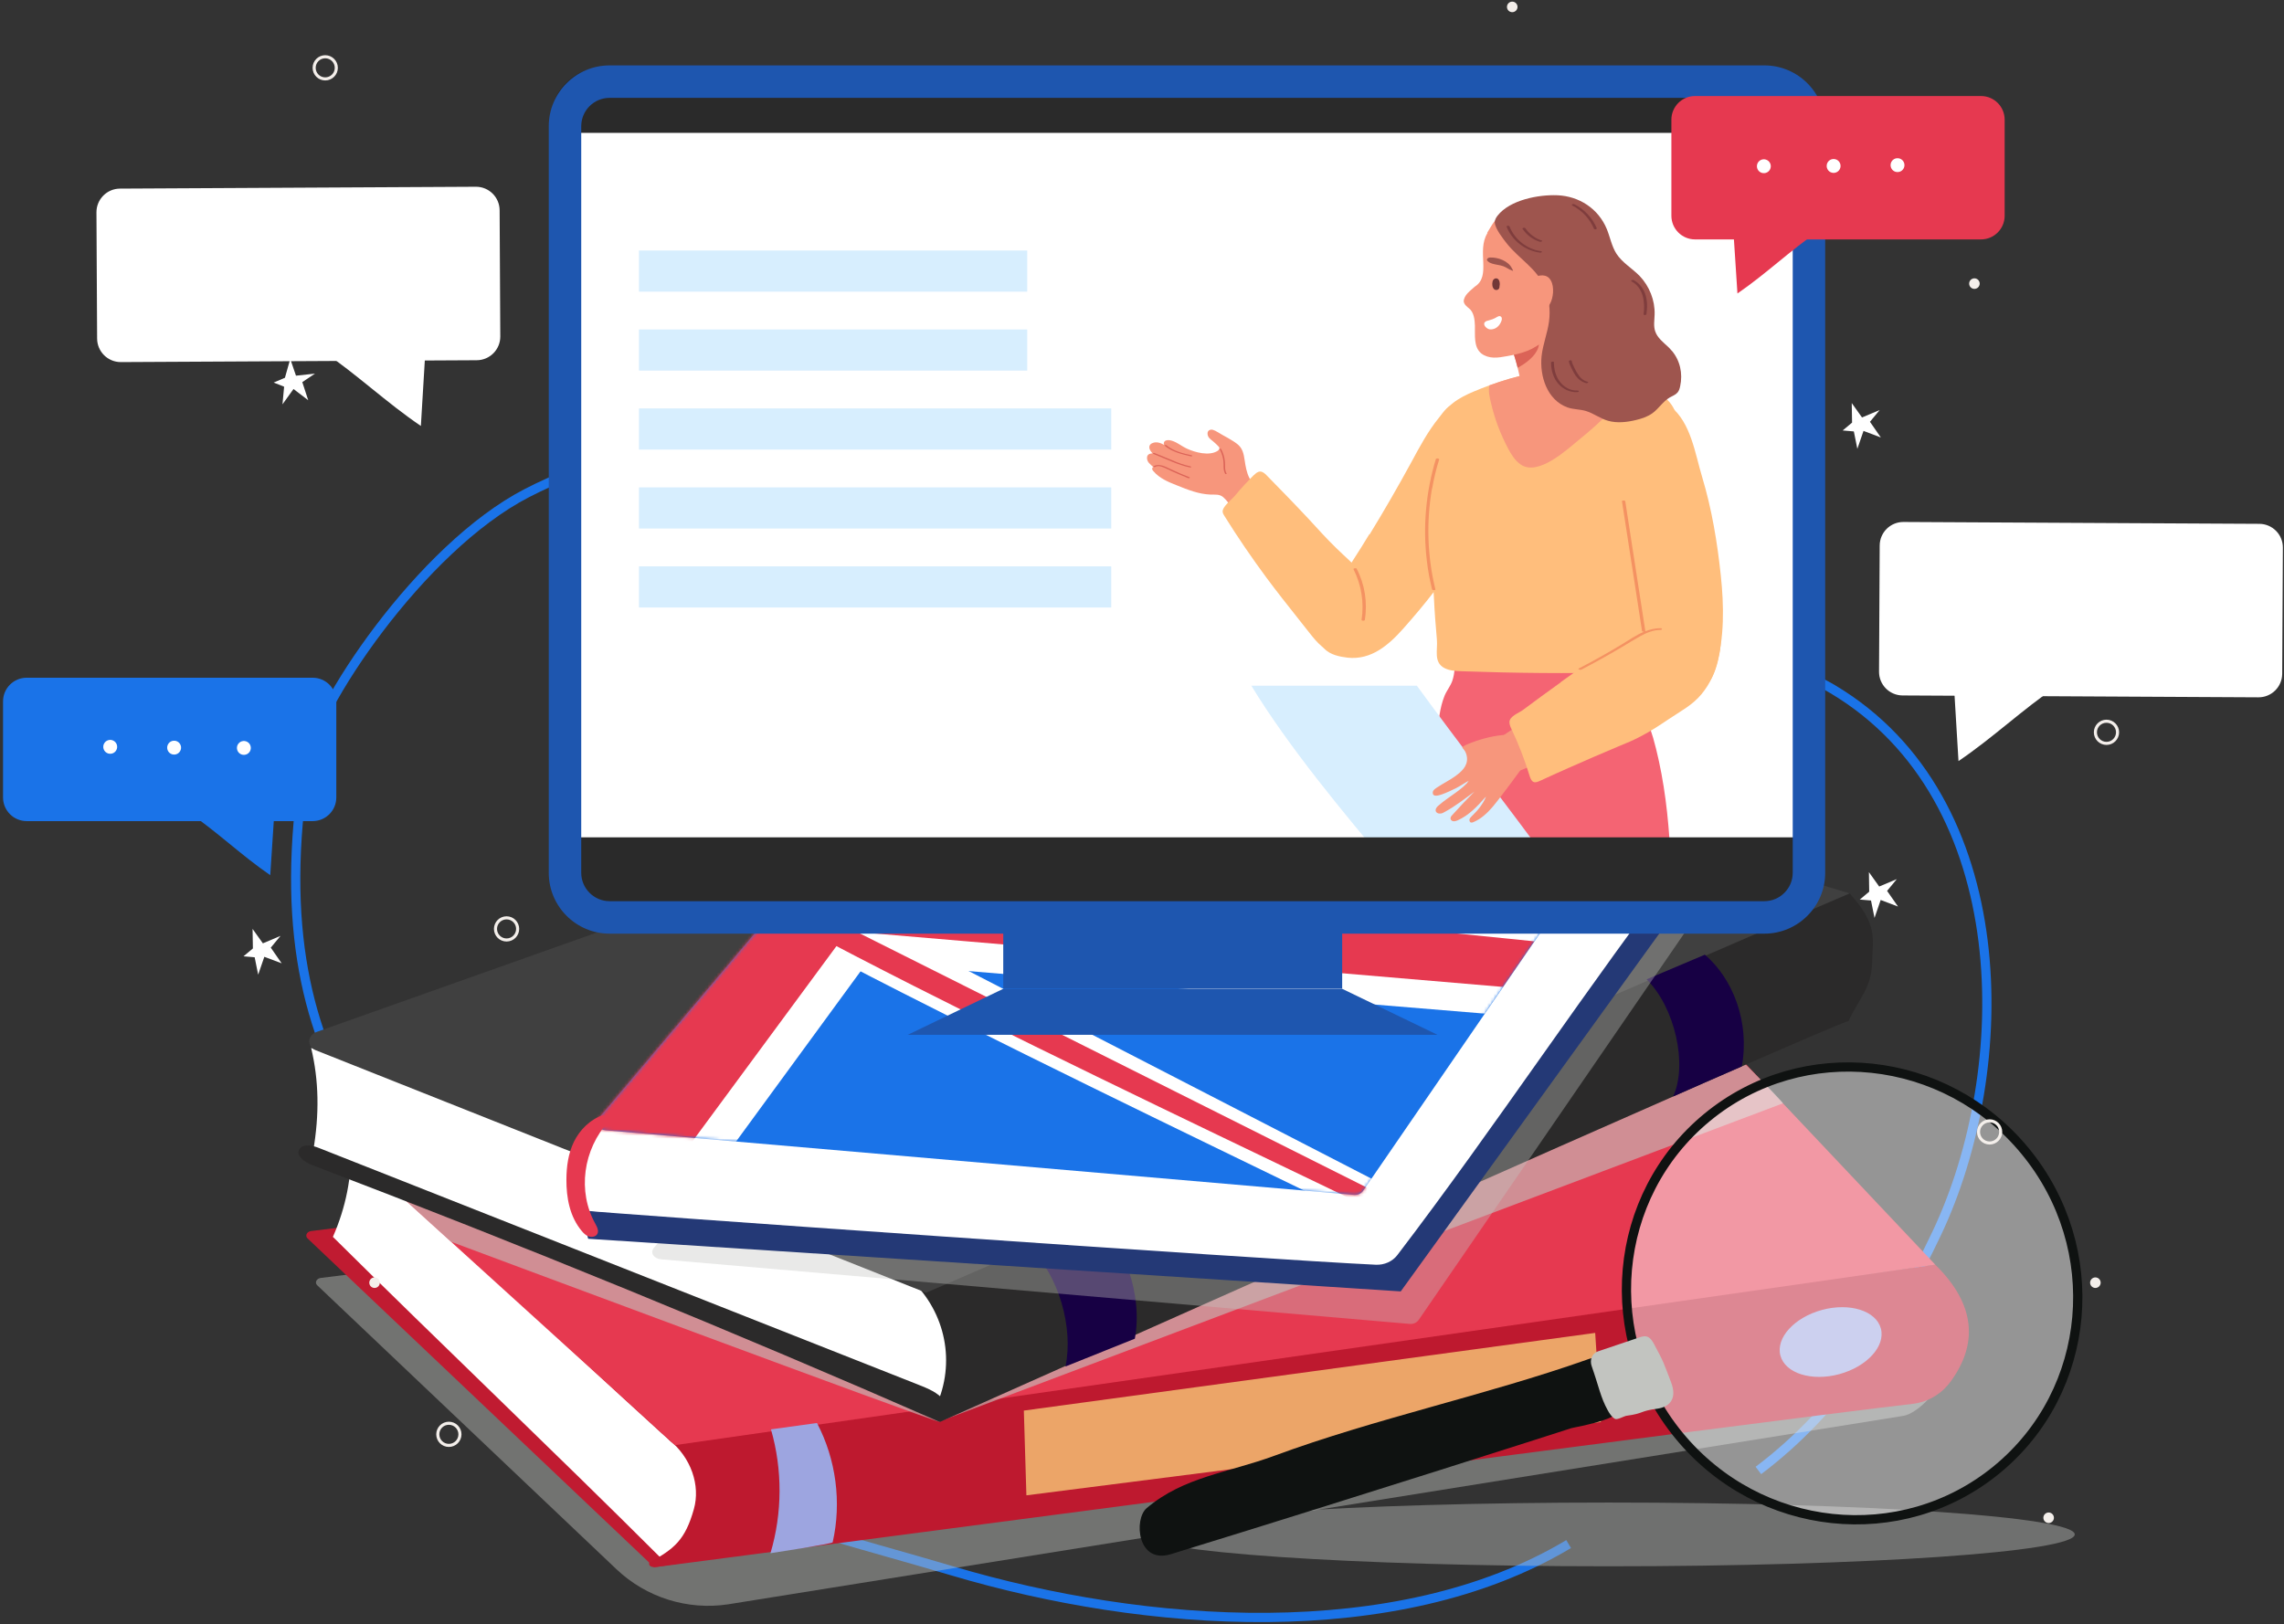 <svg width="741" height="527" viewBox="0 0 741 527" fill="none" xmlns="http://www.w3.org/2000/svg">
<rect x="0" y="0" width="741" height="527" fill="#333333" stroke="none"/>
<path d="M570.471 477.177C596.828 457.37 614.543 429.248 628.283 400.328C653.686 346.896 654.326 259.288 594.631 223.674C558.299 201.998 526.882 237.873 505.454 190.088C500.787 179.668 499.1 168.254 496.525 157.168C486.85 115.58 461.931 75.6 422.2 56.251C382.468 36.901 327.258 43.569 299.567 77.823C287.735 92.465 281.159 111.109 266.216 122.914C232.995 149.167 208.808 140.433 170.907 160.031C136.327 177.903 101.943 229.793 99.053 248.123C82.423 353.616 135.425 384.653 183.524 441.995C223.883 490.12 247.102 491.427 309.163 509.822C371.225 528.217 453.093 534.479 508.919 501.063" stroke="#1A73E8" stroke-width="3" stroke-miterlimit="10"/>
<g style="mix-blend-mode:multiply" opacity="0.44">
<path d="M102.912 417.081L199.977 509.213C209.67 518.411 223.054 522.613 236.264 520.608L617.492 459.462C622.155 458.762 631.163 449.786 627.853 446.444L526.299 362.046L104.01 414.709C102.657 414.9 102.036 416.253 102.912 417.081Z" fill="#C2C4C0"/>
</g>
<path d="M99.775 401.866L212.199 508.576L621.581 446.444L523.162 346.832L100.873 399.494C99.52 399.685 98.9 401.038 99.775 401.866Z" fill="#C01B31"/>
<path d="M214.141 505.313C179.271 470.523 143.383 436.465 108.004 401.372C112.19 391.887 114.195 381.813 113.861 371.866C113.861 371.866 218.534 469.154 219.011 468.947C222.958 469.632 226.141 472.115 227.971 475.075C229.817 478.035 230.47 481.425 230.804 484.799C231.234 489.319 231.059 494.014 228.894 498.263C226.714 502.512 222.194 506.205 214.157 505.329L214.141 505.313Z" fill="white"/>
<path d="M627.85 410.396C627.85 410.396 217.338 466.465 216.988 467.165C224.245 472.974 227.269 482.03 225.121 489.685C222.288 499.807 218.707 502.64 210.622 507.08C210.622 507.08 210.065 508.863 213.105 508.481C255.216 503.086 571.257 461.213 620.514 455.563C625.4 455.006 629.824 452.412 632.736 448.465C641.505 436.609 641.41 423.686 627.85 410.396Z" fill="#BE192F"/>
<path d="M106.076 366.407L219.009 468.948L627.866 410.396L528.874 305.532L107.11 364.052C105.773 364.243 105.169 365.596 106.06 366.407H106.076Z" fill="#E63950"/>
<path d="M332.166 457.744L517.528 432.534L519.406 461.452L332.994 485.245L332.166 457.744Z" fill="#ECA568"/>
<path d="M250.124 463.839C253.896 476.889 253.832 491.006 249.965 504.025C249.965 504.025 269.922 501.001 270.145 500.491C273.089 487.521 271.243 473.531 265.052 461.77L250.124 463.839Z" fill="#9DA5E0"/>
<path d="M577.626 439.919C576.067 434.174 582.099 427.537 591.091 425.086C600.083 422.651 608.645 425.341 610.205 431.086C611.764 436.831 605.732 443.468 596.74 445.919C587.748 448.354 579.186 445.664 577.626 439.919Z" fill="#9DA5E0"/>
<g style="mix-blend-mode:multiply" opacity="0.61">
<path d="M578.436 358.036L304.682 461.324C303.743 461.738 146.343 402.964 146.343 402.964L121.182 380.11L394.331 285.448C402.639 282.503 411.79 282.185 420.129 284.572L556.251 335.914C557.206 336.073 578.643 357.59 578.42 358.036H578.436Z" fill="#C2C4C0"/>
</g>
<path d="M301.978 419.372C235.915 390.725 168.737 363.924 100.939 340.068C103.454 350.556 103.661 361.505 101.608 373.505C169.199 402.439 237.459 430.274 306.307 456.996C312.943 446.476 311.925 432.852 301.978 419.372Z" fill="white"/>
<path d="M600.08 289.888C600.08 289.888 298.617 417.749 297.646 417.399C307.864 428.73 309.997 445.203 302.373 458.921C303.551 460.115 304.315 461.261 305.063 461.372C305.063 461.372 598.297 330.471 599.714 331.362C603.326 323.675 607.13 320.588 607.369 312.376C607.608 304.164 609.199 300.01 600.064 289.888H600.08Z" fill="#2B2A2A"/>
<path d="M304.682 461.34C237.775 432.041 169.93 404.269 101.224 378.057C98.646 377.07 95.591 374.731 97.293 372.694C98.63 371.102 101.447 371.723 103.453 372.519C168.29 398.126 233.128 423.749 297.966 449.356C301.069 450.582 304.316 451.919 306.178 454.37C308.04 456.82 307.801 460.767 304.682 461.324V461.34Z" fill="#2B2A2A"/>
<path d="M600.08 289.888L300.464 419.5L102.418 340.8C99.473 339.638 99.68 335.946 102.752 334.864L385.737 234.456C394.044 231.512 403.196 231.193 411.535 233.58L600.096 289.904L600.08 289.888Z" fill="#404040"/>
<path d="M334.234 404.89C343.433 413.946 348.335 430.8 345.677 443.436C345.677 443.436 367.163 434.81 368.181 434.412C370.823 419.946 364.568 403.41 355.529 395.675L334.234 404.89Z" fill="#170044"/>
<path d="M534.207 317.803C543.406 326.874 547.607 345.543 542.801 355.824C542.801 355.824 564.08 346.434 565.098 346.052C567.74 331.585 562.154 317.548 553.114 309.798L534.207 317.803Z" fill="#170044"/>
<g style="mix-blend-mode:multiply" opacity="0.37">
<path d="M557.654 279.019L327.268 270.456C326.266 270.425 325.295 270.838 324.69 271.586L212.139 404.938C210.754 406.641 212.234 408.471 214.526 408.662L457.389 429.623C458.535 429.718 459.649 429.209 460.27 428.318L560.01 283.093C561.219 281.326 559.93 279.098 557.67 279.003L557.654 279.019Z" fill="#C2C4C0"/>
</g>
<path d="M551.778 284.318L454.442 419.071L190.826 401.994L188.279 392.763L447.901 408.519C447.901 408.519 544.473 279.082 544.569 278.462C546.176 278.048 548.166 277.379 549.885 277.857C552.67 278.637 553.402 282.074 551.778 284.302V284.318Z" fill="#243976"/>
<path d="M536.963 242.287C530.852 255.496 534.847 268.769 547.404 277.809C515.462 319.395 485.176 365.596 453.346 407.278C451.77 409.347 449.128 410.54 446.375 410.413C412.237 408.869 189.904 393.273 191.273 392.954C187.151 388.068 186.928 387.448 187.39 381.257C187.851 375.05 190.843 368.986 195.666 364.45L435.234 378.026L536.931 242.287H536.963Z" fill="white"/>
<path d="M539.603 237.146L309.217 228.584C308.215 228.552 307.244 228.966 306.639 229.714L194.088 363.066C192.704 364.769 194.184 366.599 196.475 366.79L439.339 387.75C440.485 387.846 441.599 387.336 442.219 386.445L541.959 241.221C543.168 239.454 541.879 237.226 539.619 237.13L539.603 237.146Z" fill="#1A73E8"/>
<mask id="mask0_276_2696" style="mask-type:luminance" maskUnits="userSpaceOnUse" x="193" y="228" width="350" height="160">
<path d="M539.599 237.146L309.214 228.584C308.211 228.552 307.24 228.966 306.635 229.714L194.084 363.066C192.7 364.768 194.18 366.599 196.472 366.79L439.335 387.75C440.481 387.845 441.595 387.336 442.215 386.445L541.955 241.22C543.164 239.454 541.875 237.225 539.615 237.13L539.599 237.146Z" fill="white"/>
</mask>
<g mask="url(#mask0_276_2696)">
<path d="M351.42 216.425L215.522 402.265L171.549 381.066L300.015 208.308L351.42 216.425Z" fill="white"/>
<path d="M267.835 275.66L504.825 295.268L481.701 328.928L239.713 308.986L267.835 275.66Z" fill="white"/>
<path d="M552.621 245.534C550.695 242.589 371.476 275.311 279.232 284.812L280.346 268.96L544.647 233.359L552.637 245.534H552.621Z" fill="white"/>
<path d="M549.437 241.555C547.511 238.61 373.863 271.332 281.619 280.833L281.937 274.531L549.198 235.443L549.437 241.555Z" fill="#E63950"/>
<path d="M486.169 418.514C486.281 414.996 320.637 339.161 239.582 294.106L249.577 281.756L486.615 403.967L486.185 418.53L486.169 418.514Z" fill="white"/>
<path d="M485.834 413.437C485.946 409.919 324.87 337.283 243.814 292.212L247.682 287.23L489.145 408.28L485.834 413.437Z" fill="#E63950"/>
<path d="M262.771 281.661L497.805 305.469L487.651 320.27L247.445 299.835L262.771 281.661Z" fill="#E63950"/>
<path d="M343.207 209.581L207.293 393.925L152.195 369.448L280.661 196.706L343.207 209.581Z" fill="#E63950"/>
</g>
<path d="M195.744 361.808C191.416 363.273 188.073 366.678 186.195 370.514C184.333 374.35 183.792 378.583 183.76 382.721C183.729 388.657 184.827 394.832 188.774 399.511C189.347 400.196 190.015 400.864 190.906 401.198C191.798 401.516 192.943 401.405 193.564 400.737C194.487 399.734 193.787 398.27 193.15 397.124C187.309 386.684 189.108 373.029 197.527 363.814C197.145 363.114 196.747 362.429 195.713 361.808H195.744Z" fill="#E63950"/>
<g style="mix-blend-mode:multiply" opacity="0.42">
<path d="M521.921 508.274C605.423 508.274 673.114 503.642 673.114 497.929C673.114 492.216 605.423 487.584 521.921 487.584C438.42 487.584 370.729 492.216 370.729 497.929C370.729 503.642 438.42 508.274 521.921 508.274Z" fill="#C2C4C0"/>
</g>
<path opacity="0.48" d="M647.865 476.868C678.876 451.378 682.979 405.124 657.031 373.557C631.083 341.99 584.91 337.063 553.899 362.554C522.889 388.044 518.785 434.298 544.733 465.865C570.681 497.433 616.855 502.359 647.865 476.868Z" fill="white"/>
<path d="M647.865 476.868C678.876 451.378 682.979 405.124 657.031 373.557C631.083 341.99 584.91 337.063 553.899 362.554C522.889 388.044 518.785 434.298 544.733 465.865C570.681 497.433 616.855 502.359 647.865 476.868Z" stroke="#0F1211" stroke-width="3" stroke-miterlimit="10"/>
<path d="M514.742 441.256C482.498 452.651 446.148 460.338 413.539 472.369C398.483 477.924 384.064 479.197 372.016 489.398C367.783 492.979 368.945 507.701 379.91 504.327C440.912 485.579 508.567 463.871 509.761 463.457C511.066 462.995 530.084 460.433 528.047 453.303C523.941 438.98 519.819 439.457 514.758 441.24L514.742 441.256Z" fill="#0F1211"/>
<path d="M516.398 443.356C515.682 441.335 516.477 439.171 518.451 438.518L531.915 433.982C532.838 433.664 533.92 433.378 534.923 434.014C535.687 434.492 536.164 435.351 536.61 436.147C539.872 442.163 539.681 442.147 542.132 448.513C544.297 454.099 541.464 456.629 537.597 457.139C531.74 457.934 533.538 458.635 527.681 459.43C526.949 459.526 524.737 460.815 523.973 460.449C522.987 459.972 522.111 458.603 521.57 457.6C519.262 453.415 518.69 449.865 516.414 443.388L516.398 443.356Z" fill="#C2C4C0"/>
<path d="M164.345 305.033C166.331 305.033 167.941 303.423 167.941 301.438C167.941 299.452 166.331 297.843 164.345 297.843C162.36 297.843 160.75 299.452 160.75 301.438C160.75 303.423 162.36 305.033 164.345 305.033Z" stroke="#F4EFEB" stroke-miterlimit="10"/>
<path d="M101.918 22.01C101.918 20.023 103.526 18.415 105.513 18.415C107.501 18.415 109.109 20.023 109.109 22.01C109.109 23.997 107.501 25.605 105.513 25.605C103.526 25.605 101.918 23.997 101.918 22.01Z" stroke="#F4EFEB" stroke-miterlimit="10"/>
<path d="M488.904 2.243C488.904 1.301 489.676 0.53 490.617 0.53C491.558 0.53 492.33 1.301 492.33 2.243C492.33 3.184 491.558 3.955 490.617 3.955C489.676 3.955 488.904 3.184 488.904 2.243Z" fill="#F4EFEB"/>
<path d="M218.812 162.267C218.812 161.325 219.584 160.554 220.525 160.554C221.466 160.554 222.238 161.325 222.238 162.267C222.238 163.208 221.466 163.979 220.525 163.979C219.584 163.979 218.812 163.208 218.812 162.267Z" fill="#F4EFEB"/>
<path d="M640.184 38.862C640.184 37.921 640.955 37.15 641.896 37.15C642.838 37.15 643.609 37.921 643.609 38.862C643.609 39.804 642.838 40.575 641.896 40.575C640.955 40.575 640.184 39.804 640.184 38.862Z" fill="#F4EFEB"/>
<path d="M662.932 492.525C662.932 491.584 663.703 490.813 664.644 490.813C665.586 490.813 666.357 491.584 666.357 492.525C666.357 493.467 665.586 494.238 664.644 494.238C663.703 494.238 662.932 493.467 662.932 492.525Z" fill="#F4EFEB"/>
<path d="M119.805 416.24C119.805 415.298 120.576 414.527 121.517 414.527C122.459 414.527 123.23 415.298 123.23 416.24C123.23 417.181 122.459 417.952 121.517 417.952C120.576 417.952 119.805 417.181 119.805 416.24Z" fill="#F4EFEB"/>
<path d="M638.85 92.034C638.85 91.093 639.621 90.321 640.562 90.321C641.504 90.321 642.275 91.093 642.275 92.034C642.275 92.975 641.504 93.746 640.562 93.746C639.621 93.746 638.85 92.975 638.85 92.034Z" fill="#F4EFEB"/>
<path d="M475.883 116.469C475.883 115.527 476.654 114.756 477.595 114.756C478.537 114.756 479.308 115.527 479.308 116.469C479.308 117.41 478.537 118.181 477.595 118.181C476.654 118.181 475.883 117.41 475.883 116.469Z" fill="#F4EFEB"/>
<path d="M487.193 233.741C487.193 232.8 487.965 232.029 488.906 232.029C489.847 232.029 490.619 232.8 490.619 233.741C490.619 234.683 489.847 235.454 488.906 235.454C487.965 235.454 487.193 234.683 487.193 233.741Z" fill="#F4EFEB"/>
<path d="M678.096 416.24C678.096 415.298 678.867 414.527 679.808 414.527C680.75 414.527 681.521 415.298 681.521 416.24C681.521 417.181 680.75 417.952 679.808 417.952C678.867 417.952 678.096 417.181 678.096 416.24Z" fill="#F4EFEB"/>
<path d="M142.031 465.449C142.031 463.462 143.639 461.854 145.627 461.854C147.614 461.854 149.222 463.462 149.222 465.449C149.222 467.437 147.614 469.045 145.627 469.045C143.639 469.045 142.031 467.437 142.031 465.449Z" stroke="#F4EFEB" stroke-miterlimit="10"/>
<path d="M679.811 237.637C679.811 235.65 681.419 234.042 683.406 234.042C685.393 234.042 687.001 235.65 687.001 237.637C687.001 239.625 685.393 241.233 683.406 241.233C681.419 241.233 679.811 239.625 679.811 237.637Z" stroke="#F4EFEB" stroke-miterlimit="10"/>
<path d="M641.896 367.317C641.896 365.33 643.505 363.722 645.492 363.722C647.479 363.722 649.087 365.33 649.087 367.317C649.087 369.304 647.479 370.912 645.492 370.912C643.505 370.912 641.896 369.304 641.896 367.317Z" stroke="#F4EFEB" stroke-miterlimit="10"/>
<path d="M94.166 116.469L96.023 121.908L102.194 121.241L98.075 123.999L99.997 129.883L95.225 126.235L91.643 131.216L92.179 125.49L88.793 124.143L92.441 122.587L94.166 116.469Z" fill="white"/>
<path d="M606.334 283.017L609.667 287.684L615.381 285.279L612.23 289.096L615.773 294.182L610.151 292.051L608.151 297.869L607.013 292.221L603.379 291.907L606.425 289.358L606.334 283.017Z" fill="white"/>
<path d="M600.764 130.798L604.098 135.465L609.824 133.06L606.673 136.877L610.203 141.963L604.581 139.832L602.581 145.65L601.444 140.002L597.822 139.688L600.868 137.139L600.764 130.798Z" fill="white"/>
<path d="M352.859 77.666L354.074 83.274L360.284 83.314L355.879 85.588L357.121 91.655L352.793 87.484L348.662 92.034L349.852 86.386L346.648 84.673L350.44 83.536L352.859 77.666Z" fill="white"/>
<path d="M81.942 301.438L85.288 306.118L91.002 303.7L87.851 307.517L91.381 312.603L85.759 310.485L83.759 316.29L82.621 310.642L79 310.328L82.046 307.779L81.942 301.438Z" fill="white"/>
<path d="M732.999 169.989L617.545 169.384C613.307 169.362 609.853 172.78 609.831 177.019L609.617 217.965C609.594 222.204 613.012 225.658 617.251 225.68L732.704 226.284C736.943 226.306 740.396 222.889 740.419 218.65L740.633 177.703C740.655 173.465 737.237 170.011 732.999 169.989Z" fill="white"/>
<path d="M667.388 222.608C656.196 230.191 646.6 239.395 635.396 246.978L633.932 222.661L667.375 222.608H667.388Z" fill="white"/>
<path d="M101.435 219.926H8.663C4.424 219.926 0.988 223.362 0.988 227.6V258.782C0.988 263.02 4.424 266.456 8.663 266.456H101.435C105.673 266.456 109.109 263.02 109.109 258.782V227.6C109.109 223.362 105.673 219.926 101.435 219.926Z" fill="#1A73E8"/>
<path d="M61.35 263.724C70.567 270.038 78.463 277.686 87.68 284.001L88.988 263.907L61.35 263.71V263.724Z" fill="#1A73E8"/>
<path d="M81.364 242.492C81.246 241.25 80.148 240.348 78.906 240.465C77.664 240.583 76.762 241.681 76.879 242.923C76.997 244.165 78.095 245.067 79.337 244.95C80.579 244.832 81.481 243.734 81.364 242.492Z" fill="white"/>
<path d="M58.733 242.4C58.615 241.158 57.517 240.256 56.275 240.374C55.033 240.491 54.131 241.589 54.249 242.831C54.366 244.074 55.465 244.976 56.706 244.858C57.949 244.74 58.851 243.642 58.733 242.4Z" fill="white"/>
<path d="M37.999 242.139C37.881 240.897 36.783 239.995 35.541 240.112C34.299 240.23 33.397 241.328 33.514 242.57C33.632 243.812 34.73 244.714 35.972 244.597C37.214 244.479 38.116 243.381 37.999 242.139Z" fill="white"/>
<path d="M435.445 286.149H325.484V320.825H435.445V286.149Z" fill="#1E56AF"/>
<path d="M435.442 320.877H325.482L294.488 335.811H325.482H435.442H466.384L435.442 320.877Z" fill="#1E56AF"/>
<path d="M571.177 26.541H199C190.329 26.541 183.299 33.571 183.299 42.242V282.058C183.299 290.729 190.329 297.759 199 297.759H571.177C579.849 297.759 586.878 290.729 586.878 282.058V42.242C586.878 33.571 579.849 26.541 571.177 26.541Z" fill="white"/>
<path d="M582.275 43.112V38.816C582.275 29.456 574.706 21.887 565.346 21.887H195.573C186.214 21.887 178.645 29.456 178.645 38.816V43.112H582.224H582.275Z" fill="#2A2A2A"/>
<mask id="mask1_276_2696" style="mask-type:luminance" maskUnits="userSpaceOnUse" x="183" y="26" width="404" height="272">
<path d="M535.174 26.541H235.008C206.451 26.541 183.301 49.691 183.301 78.248V246.052C183.301 274.609 206.451 297.759 235.008 297.759H535.174C563.73 297.759 586.88 274.609 586.88 246.052V78.248C586.88 49.691 563.73 26.541 535.174 26.541Z" fill="white"/>
</mask>
<g mask="url(#mask1_276_2696)">
<path d="M540.849 345.273C540.746 368.083 540.849 390.944 541.105 413.755C541.105 414.522 541.156 415.238 541.105 416.005C525.403 418.818 508.935 416.107 493.029 416.107C492.211 416.107 491.034 416.159 489.653 416.261C489.091 416.261 488.477 416.363 487.812 416.363C482.851 416.721 476.254 417.13 472.264 416.363C471.548 416.261 470.935 416.056 470.423 415.852C469.758 415.596 469.298 415.289 468.991 414.88C467.508 412.834 468.326 405.418 468.173 402.81C467.917 399.076 467.661 395.343 467.406 391.66C466.894 383.887 466.434 376.164 466.025 368.39C465.667 361.69 465.36 354.99 465.155 348.341C464.848 339.493 464.695 330.645 464.695 321.797C464.695 308.295 462.803 295.509 462.956 282.058C463.11 267.482 464.183 252.855 466.178 238.381C466.741 234.187 467.048 229.789 468.633 225.851C469.349 224.061 470.577 222.68 471.19 220.89C472.009 218.486 472.06 215.417 472.418 212.809C472.418 212.502 472.469 212.246 472.52 211.991C472.571 211.479 472.673 210.968 472.98 210.559C473.287 210.201 473.748 209.996 474.259 209.894C474.31 209.894 474.412 209.894 474.464 209.894C478.095 209.075 481.777 208.973 485.511 208.82C486.124 208.82 486.789 208.82 487.403 208.769C488.017 208.769 488.63 208.769 489.244 208.717C495.228 208.564 501.212 208.411 507.196 208.462C507.81 208.462 508.423 208.462 509.037 208.462C513.589 208.564 518.192 208.82 522.744 209.229C522.948 209.229 523.204 209.229 523.409 209.28C524.022 209.331 524.636 209.433 525.25 209.587C525.915 209.74 526.528 209.996 527.091 210.354C529.904 212.144 530.262 216.133 530.057 219.458C529.699 224.777 530.773 227.129 533.177 231.579C534.507 234.034 535.53 236.744 536.348 239.506C537.013 241.808 537.575 244.16 538.087 246.462C538.087 246.615 538.138 246.769 538.189 246.922C540.593 257.969 541.616 269.272 542.076 280.575C542.434 290.855 541.462 300.726 541.309 311.006C541.156 322.411 541.053 333.816 540.951 345.273H540.849Z" fill="#F46473"/>
<path d="M540.387 158.494C538.75 164.427 537.522 170.462 536.5 176.548C534.914 186.112 533.942 195.829 532.766 205.495C532.459 208.155 532.101 210.866 531.232 213.423C530.209 216.491 529.339 218.179 525.964 218.23C508.728 218.588 491.441 218.435 474.206 217.821C472.314 217.77 470.319 217.668 468.631 216.798C465 214.906 466.483 210.866 466.176 207.592C465.767 202.989 465.409 198.438 465.204 193.835C464.591 179.974 461.982 166.677 464.386 152.766C465.307 147.447 465.818 141.616 467.301 136.451C468.682 131.694 473.541 128.984 478.042 127.091C479.729 126.375 481.417 125.71 483.105 125.097C491.799 121.926 500.903 119.829 510.16 119.778C513.28 119.778 516.451 119.778 519.52 120.289C522.691 120.8 525.708 121.772 528.674 123C529.084 123.153 529.442 123.358 529.851 123.511C530.26 123.716 530.72 123.92 531.129 124.074C536.704 126.682 542.995 128.984 544.018 135.735C545.143 143.406 542.381 151.027 540.335 158.494H540.387Z" fill="#FFBE7C"/>
<path d="M529.908 123.511C529.908 123.511 529.908 123.613 529.857 123.613C525.816 130.825 519.065 137.218 512.723 142.332C508.529 145.759 499.068 154.709 493.34 150.72C491.498 149.441 490.271 147.447 489.248 145.503C486.793 140.849 484.901 135.888 483.725 130.774C483.264 128.932 482.804 126.887 483.213 125.045C491.908 121.874 501.011 119.778 510.268 119.726C513.388 119.726 516.559 119.726 519.628 120.238C522.799 120.749 525.816 121.721 528.783 122.949C529.192 123.102 529.55 123.307 529.959 123.46L529.908 123.511Z" fill="#F7967C"/>
<path d="M541.969 131.898C548.617 137.166 549.947 147.293 552.249 154.862C555.368 165.244 557.158 176.036 558.284 186.776C559.307 196.442 559.511 207.131 556.698 216.491C556.084 218.537 555.266 220.582 553.783 222.066C552.146 223.753 549.845 224.623 547.594 225.134C544.628 225.748 541.508 225.799 538.695 224.879C533.53 223.14 533.427 218.588 532.66 213.882C531.74 208.257 531.586 202.58 531.279 196.903C530.768 187.901 529.745 178.951 528.313 170.052C526.932 161.664 523.915 153.379 524.119 144.787C524.324 135.018 531.842 123.766 541.969 131.847V131.898Z" fill="#FFBE7C"/>
<path d="M407.568 158.085C407.568 158.085 407.312 157.727 407.159 157.573C406.852 157.215 406.494 156.857 406.187 156.448C404.908 154.811 404.397 152.817 404.039 150.822C403.681 148.879 403.63 146.731 402.402 145.094C401.788 144.276 400.868 143.662 399.998 143.099C398.873 142.383 397.748 141.77 396.623 141.156C395.651 140.644 394.526 139.775 393.452 139.468C393.043 139.366 392.583 139.417 392.225 139.673C391.611 140.133 391.662 141.054 392.02 141.718C392.378 142.332 393.043 142.792 393.605 143.253C394.168 143.713 394.628 144.173 395.14 144.685C395.344 144.889 395.549 145.094 395.6 145.35C395.651 145.759 395.293 146.168 394.935 146.373C392.225 148.009 387.775 146.833 385.116 145.605C383.274 144.787 381.484 143.15 379.438 142.844C378.927 142.792 378.364 142.844 377.955 143.099C377.546 143.406 377.393 144.122 377.802 144.429C376.523 143.713 375.193 143.202 373.813 143.815C372.994 144.173 372.687 144.889 372.994 145.759C373.199 146.27 373.557 146.731 373.915 147.14C372.687 147.14 371.92 147.702 372.176 149.083C372.278 149.595 372.585 150.106 372.994 150.464C373.25 150.72 374.017 151.538 374.273 151.538C373.966 151.538 373.761 151.845 373.813 152.152C373.813 152.459 374.017 152.714 374.222 152.919C376.114 155.169 378.978 156.397 381.74 157.471C385.269 158.903 388.849 160.335 392.634 160.488C394.219 160.54 395.651 160.284 396.879 161.358C398.004 162.33 398.771 163.608 399.794 164.631C399.999 164.836 400.254 165.04 400.51 165.194C401.43 165.603 402.453 165.04 403.272 164.529C403.527 164.375 403.63 164.12 403.885 163.966C404.243 163.71 404.653 163.557 405.011 163.301C405.675 162.892 406.34 162.483 406.903 161.972C407.568 161.409 408.284 161.102 408.335 160.028C408.335 159.312 408.028 158.647 407.568 158.033V158.085Z" fill="#F7967C"/>
<path d="M397.956 153.686C397.24 152.51 397.547 151.027 397.394 149.697C397.241 148.316 396.831 146.935 396.166 145.708C396.064 145.554 395.604 145.605 395.706 145.759C396.371 147.038 396.831 148.47 396.934 149.902C397.036 151.18 396.78 152.561 397.496 153.737C397.599 153.891 398.059 153.84 397.956 153.686Z" fill="#DB6357"/>
<path d="M385.88 154.863C383.783 154.044 381.737 153.175 379.692 152.203C378.055 151.436 376.111 150.311 374.27 151.283C373.963 151.487 374.577 151.641 374.731 151.538C375.651 151.027 376.623 151.283 377.544 151.692C378.464 152.05 379.334 152.51 380.203 152.919C381.942 153.686 383.732 154.453 385.522 155.169C385.778 155.272 386.289 155.016 385.88 154.863Z" fill="#DB6357"/>
<path d="M386.241 151.334C384.195 150.925 382.252 150.209 380.359 149.39C378.416 148.623 376.524 147.805 374.631 147.038C374.478 146.987 374.273 146.935 374.171 147.038C374.069 147.089 374.018 147.242 374.171 147.293C376.166 148.112 378.211 148.981 380.206 149.799C382.098 150.567 384.042 151.283 386.088 151.692C386.395 151.743 386.701 151.436 386.241 151.385V151.334Z" fill="#DB6357"/>
<path d="M386.646 147.754C383.782 147.14 380.764 146.424 378.412 144.481C378.258 144.327 377.593 144.481 377.849 144.634C380.253 146.629 383.321 147.396 386.288 148.061C386.39 148.061 386.646 148.112 386.748 148.01C386.85 147.907 386.748 147.805 386.646 147.754Z" fill="#DB6357"/>
<path d="M444.239 173.377C442.551 176.19 440.812 178.951 439.022 181.713C434.982 188.055 430.737 194.448 428.589 201.711C427.72 204.626 427.362 208.206 429.714 210.559C431.607 212.502 434.624 213.116 437.232 213.423C444.853 214.241 450.53 209.331 455.286 203.961C462.191 196.187 468.737 188.055 474.005 179.105C479.273 170.155 483.313 160.335 484.848 150.055C485.257 147.395 485.462 144.685 484.848 142.128C484.029 138.957 480.705 135.376 478.046 133.484C476.511 132.41 474.312 131.08 472.369 131.08C469.965 131.08 468.277 133.74 466.896 135.479C463.265 139.928 460.554 145.043 457.844 150.055C453.548 157.931 449.047 165.756 444.341 173.428L444.239 173.377Z" fill="#FFBE7C"/>
<path d="M406.796 154.198C407.358 153.635 408.023 153.021 408.842 153.021C409.66 153.021 410.325 153.635 410.938 154.249C415.439 158.852 419.94 163.455 424.338 168.16C427.356 171.433 430.322 174.758 433.544 177.877C436.511 180.793 439.733 183.503 442.443 186.623C445.154 189.794 447.455 193.425 448.274 197.517C449.041 201.608 448.171 206.16 445.256 209.178C442.392 212.093 438.045 213.014 434.107 212.349C430.015 211.684 427.254 208.462 424.85 205.393C423.673 203.91 422.497 202.427 421.372 200.995C417.843 196.545 414.314 192.096 410.938 187.544C406.131 181.048 401.579 174.4 397.283 167.495C397.027 167.086 396.72 166.626 396.669 166.114C396.465 164.427 399.789 161.972 400.761 160.744C402.653 158.443 404.699 156.243 406.796 154.147V154.198Z" fill="#FFBE7C"/>
<path d="M514.152 121.67C516.761 118.55 512.618 114.458 511.033 111.39C509.191 107.707 507.299 102.03 502.287 102.439C499.73 102.695 497.224 103.82 495.127 105.355C494.615 105.713 494.155 106.071 493.695 106.48C491.547 108.321 489.757 110.622 490.728 113.589C491.086 114.765 491.444 115.942 491.802 117.169C492.007 117.885 492.16 118.55 492.365 119.266C492.825 121.005 493.183 124.125 494.462 125.454C495.024 126.068 495.894 126.273 496.712 126.375C501.213 126.938 505.714 125.608 509.958 124.073C511.186 123.613 512.413 123.153 513.385 122.386C513.692 122.181 513.897 121.925 514.101 121.67H514.152Z" fill="#F7967C"/>
<path d="M490.728 113.64C491.086 114.816 491.444 115.993 491.802 117.22C492.007 117.936 492.16 118.601 492.365 119.317C492.467 119.317 492.518 119.215 492.621 119.215C495.076 117.834 498.042 115.686 499.014 112.924C499.525 111.543 499.218 110.162 498.195 109.088C497.019 107.861 495.485 106.633 493.695 106.582C491.547 108.423 489.757 110.725 490.728 113.691V113.64Z" fill="#DB6357"/>
<path d="M482.598 75.589C478.915 81.522 483.979 89.551 478.455 93.029C477.074 94.308 474.926 95.74 474.875 97.786C474.977 98.757 475.847 99.473 476.614 100.087C478.199 101.314 478.455 103.821 478.506 105.662C478.608 108.628 477.995 112.617 480.603 114.714C481.728 115.584 483.16 115.993 484.592 116.044C486.024 116.095 487.457 115.839 488.837 115.584C493.594 114.765 497.634 113.64 501.163 110.214C502.442 108.986 503.976 107.452 504.641 105.764C505.459 103.769 507.505 103.821 509.346 104.383C519.115 106.582 522.081 96.098 521.877 88.426C521.416 82.698 521.161 76.561 516.558 72.418C515.432 71.242 514.205 70.168 512.875 69.247C511.392 68.224 510.011 67.866 508.272 67.559C505.05 66.945 501.726 66.741 498.452 66.741C496.969 66.741 495.435 67.304 494.054 67.713C492.469 68.173 490.883 68.633 489.298 69.196C487.405 69.81 485.769 70.526 484.592 72.162C483.825 73.236 483.211 74.413 482.495 75.538L482.598 75.589Z" fill="#F7967C"/>
<path d="M489.958 87.505C490.265 87.659 490.572 87.812 490.879 87.915C490.879 87.608 490.623 87.352 490.521 87.096C489.396 84.692 485.969 83.465 483.514 83.567C483.105 83.567 482.747 83.67 482.491 84.028C482.133 84.488 483.003 85.05 483.361 85.255C484.435 85.766 485.662 85.869 486.787 86.124C488.015 86.38 488.884 86.943 489.958 87.557V87.505Z" fill="#9E554E"/>
<path d="M484.229 91.393C484.331 90.728 484.996 90.165 485.661 90.37C486.633 90.626 486.684 92.262 486.479 93.029C486.531 93.95 485.508 94.41 484.792 93.899C484.127 93.336 484.025 92.211 484.229 91.393Z" fill="#723737"/>
<path d="M481.725 104.588C481.725 104.588 481.828 104.434 481.93 104.383C482.237 104.127 482.646 104.076 483.004 103.974C483.822 103.769 484.64 103.462 485.356 103.053C485.612 102.9 485.868 102.746 486.124 102.644C486.379 102.542 486.686 102.542 486.942 102.746C487.351 103.053 487.3 103.718 487.095 104.178C486.533 105.764 485.203 106.991 483.413 106.889C482.492 106.838 481.009 105.559 481.674 104.588H481.725Z" fill="white"/>
<path d="M542.28 113.742C541.973 113.333 541.615 112.975 541.257 112.617C539.621 111.083 537.728 109.651 537.012 107.554C536.398 105.815 536.756 103.923 536.807 102.081C536.961 97.478 535.12 92.875 531.949 89.551C529.494 87.045 526.323 85.255 524.431 82.34C522.896 79.936 522.385 77.021 521.311 74.361C518.549 67.661 512.31 63.672 505.303 63.365C499.165 63.109 489.908 64.848 485.868 69.963C485.356 70.628 484.896 71.395 484.947 72.264C485.152 74.361 487.658 77.481 488.937 79.118C492.875 84.028 498.603 87.147 501.109 93.131C502.592 96.66 503.052 100.598 502.541 104.383C502.029 108.168 500.546 111.799 500.137 115.583C499.472 122.079 501.927 129.802 508.525 132.205C510.57 132.921 512.565 132.768 514.56 133.382C517.066 134.149 519.163 135.837 521.72 136.553C524.635 137.371 527.806 137.013 530.772 136.297C532.665 135.837 534.506 135.223 536.092 134.098C538.137 132.615 539.518 130.262 541.717 128.983C542.587 128.472 543.559 128.165 544.223 127.398C544.735 126.835 544.94 126.068 545.093 125.352C546.014 121.158 545.042 116.913 542.331 113.742H542.28Z" fill="#9E554E"/>
<path d="M498.758 89.653C499.065 89.5 499.372 89.449 499.73 89.398C500.753 89.244 501.878 89.5 502.594 90.267C504.282 92.057 504.077 95.637 503.259 97.734C502.594 99.422 500.804 101.979 499.065 102.644C498.144 103.002 497.019 102.849 496.354 102.184C496.099 101.877 495.894 101.519 495.74 101.161C494.411 98.041 494.411 93.285 497.019 90.83C497.53 90.369 498.144 89.96 498.758 89.704V89.653Z" fill="#F7967C"/>
<path d="M499.987 81.521C495.435 80.907 491.395 77.736 489.707 73.44C489.554 73.082 488.633 73.287 488.787 73.542C490.526 78.043 494.771 81.316 499.578 81.981C499.783 81.981 500.09 81.981 500.192 81.828C500.294 81.674 500.192 81.521 499.987 81.521Z" fill="#7F3D3D"/>
<path d="M500.143 78.043C497.995 77.327 496.103 75.895 494.824 74.003C494.62 73.747 493.75 74.003 493.955 74.258C495.285 76.253 497.279 77.736 499.529 78.452C499.734 78.503 500.041 78.452 500.194 78.35C500.348 78.248 500.348 78.094 500.194 77.992L500.143 78.043Z" fill="#7F3D3D"/>
<path d="M518.043 74.054C516.611 70.678 514.003 67.917 510.78 66.28C510.576 66.178 510.32 66.178 510.116 66.28C510.013 66.331 509.809 66.536 510.013 66.638C513.235 68.275 515.793 70.985 517.173 74.31C517.276 74.566 518.196 74.412 518.043 74.054Z" fill="#7F3D3D"/>
<path d="M511.754 126.733C509.606 126.835 507.56 125.71 506.23 124.073C504.747 122.232 504.133 119.879 504.133 117.527C504.133 117.22 503.213 117.322 503.213 117.629C503.213 120.135 503.929 122.743 505.668 124.636C507.202 126.324 509.35 127.346 511.652 127.244C511.805 127.244 512.163 127.244 512.214 126.988C512.214 126.784 512.01 126.733 511.856 126.733H511.754Z" fill="#7F3D3D"/>
<path d="M515.025 123.869C513.644 123.562 512.57 122.488 511.854 121.312C511.445 120.698 511.087 120.033 510.78 119.368C510.422 118.652 510.064 117.936 509.911 117.118C509.911 116.76 508.939 116.913 508.99 117.22C509.093 118.038 509.502 118.806 509.86 119.522C510.218 120.289 510.627 121.056 511.087 121.772C511.956 122.999 513.133 123.971 514.616 124.329C514.974 124.431 515.639 123.971 515.025 123.869Z" fill="#7F3D3D"/>
<path d="M533.691 95.228C533.026 93.437 531.799 91.852 530.06 90.931C529.855 90.829 529.599 90.829 529.395 90.931C529.293 90.983 529.088 91.187 529.293 91.289C533.128 93.335 533.793 98.04 533.231 101.979C533.18 102.337 534.1 102.285 534.151 101.979C534.458 99.728 534.509 97.376 533.691 95.228Z" fill="#7F3D3D"/>
<path d="M493.64 234.801C492.054 235.772 490.469 236.795 488.934 237.818C487.758 238.585 486.428 239.557 486.326 240.989C486.275 241.808 486.582 242.575 486.94 243.291C487.604 244.62 490.111 249.939 491.44 250.246C492.156 250.4 492.872 250.144 493.537 249.888C511.029 242.728 528.418 235.772 545.858 228.612C552.149 226.055 555.32 219.611 554.143 212.962C553.478 209.382 551.33 206.058 548.211 204.268C540.283 199.716 534.811 207.49 528.827 211.53C521.718 216.338 514.66 221.145 507.602 226.004C503.05 229.124 498.396 231.937 493.793 234.801H493.64Z" fill="#F7967C"/>
<path d="M503.869 281.751C490.418 263.288 473.131 240.989 459.68 222.526H405.979C417.946 242.217 436.154 264.158 451.037 281.751H503.818H503.869Z" fill="#D7EEFE"/>
<path d="M481.873 258.787C481.873 258.787 482.078 258.583 482.129 258.48C481.157 260.935 479.418 262.981 477.526 264.822C477.219 265.129 476.912 265.436 476.759 265.845C476.656 266.254 476.81 266.817 477.219 266.919C477.475 266.97 477.73 266.919 477.935 266.817C479.162 266.305 480.339 265.589 481.361 264.72C483.561 262.93 485.248 260.628 486.987 258.378C488.982 255.77 490.926 253.161 492.818 250.553C493.79 249.223 495.068 247.74 495.273 246.103C495.477 244.313 494.761 242.216 493.636 240.835C492.92 239.915 492.051 239.045 490.926 238.687C489.8 238.381 488.624 238.381 487.499 238.534C483.663 238.892 479.469 240.068 475.889 241.603C475.531 241.756 474.968 242.012 474.662 242.268C474.252 242.626 474.508 242.728 474.866 243.137C475.48 243.904 475.838 244.825 475.94 245.848C476.196 248.661 474.099 250.451 472.053 251.934C470.263 253.212 468.269 254.184 466.427 255.412C465.865 255.77 464.893 256.332 464.842 257.099C464.689 258.787 466.785 258.122 467.706 257.815C469.394 257.202 470.979 256.486 472.565 255.667C473.946 254.951 475.224 254.031 476.605 253.315C476.401 253.417 476.043 253.98 475.889 254.184C475.48 254.593 475.071 255.002 474.662 255.36C473.792 256.128 472.872 256.793 471.951 257.457C470.263 258.685 468.473 259.861 466.888 261.242C466.376 261.651 465.763 262.214 465.763 262.93C465.763 263.748 466.683 264.106 467.399 264.004C467.911 263.953 468.422 263.646 468.882 263.39C472.309 261.498 475.224 259.196 478.344 256.895C475.889 259.35 473.485 261.907 471.184 264.464C470.826 264.822 470.468 265.282 470.621 265.794C470.724 266.203 471.184 266.51 471.644 266.51C472.104 266.51 472.514 266.357 472.923 266.203C476.554 264.566 479.265 261.702 481.873 258.736V258.787Z" fill="#F7967C"/>
<path d="M506.38 221.401C504.283 222.884 502.186 224.418 500.089 225.953C498.044 227.436 496.049 228.97 494.003 230.453C492.725 231.374 489.707 232.448 489.707 234.34C489.707 235.159 490.065 235.977 490.423 236.693C492.725 241.552 494.668 246.615 496.253 251.781C497.225 254.951 498.606 253.826 501.01 252.752C503.618 251.576 506.227 250.349 508.835 249.223C514.205 246.82 519.626 244.518 525.048 242.217C527.554 241.194 530.06 240.171 532.413 238.892C535.583 237.256 538.499 235.312 541.465 233.317C545.199 230.811 549.086 228.817 552.001 225.288C554.66 222.066 556.502 218.23 557.422 214.138C558.752 208.461 559.366 201.097 552.308 199.511C549.955 199 547.449 199.255 545.096 199.767C540.187 200.892 535.635 203.193 531.185 205.597C525.355 208.768 519.729 212.195 514.205 215.877C511.546 217.667 508.886 219.508 506.278 221.401H506.38Z" fill="#FFBE7C"/>
<path d="M464.652 158.442C465.214 155.271 465.93 152.203 466.902 149.134C467.056 148.725 465.93 148.623 465.828 148.981C462.606 159.619 461.583 170.922 462.913 181.969C463.271 185.088 463.833 188.157 464.601 191.226C464.703 191.635 465.777 191.584 465.675 191.226C463.066 180.537 462.708 169.285 464.601 158.442H464.652Z" fill="#F49262"/>
<path d="M538.648 203.859C536.909 203.859 535.273 204.268 533.738 204.881C533.738 204.881 533.841 204.779 533.789 204.728C532.102 193.834 530.414 182.889 528.726 171.996C528.266 168.876 527.755 165.807 527.294 162.687C527.243 162.278 526.118 162.329 526.22 162.687C527.908 173.581 529.596 184.526 531.283 195.42C531.744 198.54 532.255 201.608 532.715 204.728C532.715 204.984 533.125 205.035 533.432 204.984C530.772 206.058 528.368 207.797 525.964 209.229C521.464 211.939 516.912 214.497 512.258 216.9C511.695 217.207 512.718 217.463 513.025 217.31C517.423 215.008 521.771 212.604 526.067 210.047C528.061 208.871 530.056 207.592 532.102 206.467C534.148 205.342 536.347 204.421 538.699 204.421C539.364 204.421 539.364 203.859 538.699 203.859H538.648Z" fill="#F49262"/>
<path d="M440.2 184.577C440.047 184.27 438.973 184.373 439.126 184.731C441.683 189.794 442.604 195.573 441.735 201.148C441.683 201.506 442.758 201.557 442.809 201.148C443.678 195.522 442.809 189.64 440.149 184.577H440.2Z" fill="#F49262"/>
</g>
<path d="M183.76 271.726V276.687C183.76 287.53 191.329 296.276 200.689 296.276H570.462C579.821 296.276 587.39 287.479 587.39 276.687V271.726H183.811H183.76Z" fill="#2A2A2A"/>
<path d="M572.409 302.976H197.777C186.883 302.976 178.035 294.128 178.035 283.234V40.964C178.035 30.07 186.883 21.222 197.777 21.222H572.409C583.303 21.222 592.15 30.07 592.15 40.964V283.234C592.15 294.128 583.303 302.976 572.409 302.976ZM197.777 31.758C192.663 31.758 188.571 35.9 188.571 40.964V283.234C188.571 288.297 192.714 292.44 197.777 292.44H572.409C577.472 292.44 581.615 288.297 581.615 283.234V40.964C581.615 35.9 577.472 31.758 572.409 31.758H197.777Z" fill="#1E56AF"/>
<path d="M333.261 81.291H207.293V94.64H333.261V81.291Z" fill="#D7EEFE"/>
<path d="M333.261 106.914H207.293V120.263H333.261V106.914Z" fill="#D7EEFE"/>
<path d="M360.521 132.538H207.293V145.887H360.521V132.538Z" fill="#D7EEFE"/>
<path d="M360.521 158.161H207.293V171.51H360.521V158.161Z" fill="#D7EEFE"/>
<path d="M360.521 183.784H207.293V197.133H360.521V183.784Z" fill="#D7EEFE"/>
<path d="M642.697 31.162H549.924C545.686 31.162 542.25 34.598 542.25 38.836V70.017C542.25 74.256 545.686 77.692 549.924 77.692H642.697C646.935 77.692 650.371 74.256 650.371 70.017V38.836C650.371 34.598 646.935 31.162 642.697 31.162Z" fill="#E63950"/>
<path d="M590.011 74.959C580.794 81.274 572.898 88.922 563.68 95.237L562.373 75.142L590.011 74.946V74.959Z" fill="#E63950"/>
<path d="M570.006 53.727C570.124 52.485 571.222 51.583 572.464 51.701C573.706 51.819 574.608 52.917 574.491 54.159C574.373 55.401 573.275 56.303 572.033 56.185C570.791 56.068 569.889 54.969 570.006 53.727Z" fill="white"/>
<path d="M592.639 53.636C592.757 52.394 593.855 51.492 595.097 51.609C596.339 51.727 597.241 52.825 597.124 54.067C597.006 55.309 595.908 56.211 594.666 56.094C593.424 55.976 592.522 54.878 592.639 53.636Z" fill="white"/>
<path d="M613.372 53.374C613.489 52.132 614.588 51.23 615.83 51.348C617.072 51.466 617.974 52.564 617.856 53.806C617.738 55.048 616.64 55.95 615.398 55.832C614.156 55.715 613.254 54.616 613.372 53.374Z" fill="white"/>
<path d="M154.38 60.601L38.926 61.206C34.688 61.228 31.27 64.682 31.292 68.92L31.506 109.867C31.529 114.105 34.983 117.523 39.221 117.501L154.675 116.897C158.913 116.874 162.331 113.42 162.309 109.182L162.094 68.235C162.072 63.997 158.618 60.579 154.38 60.601Z" fill="white"/>
<path d="M104.553 113.854C115.744 121.437 125.34 130.641 136.544 138.224L138.009 113.907L104.566 113.854H104.553Z" fill="white"/>
</svg>
